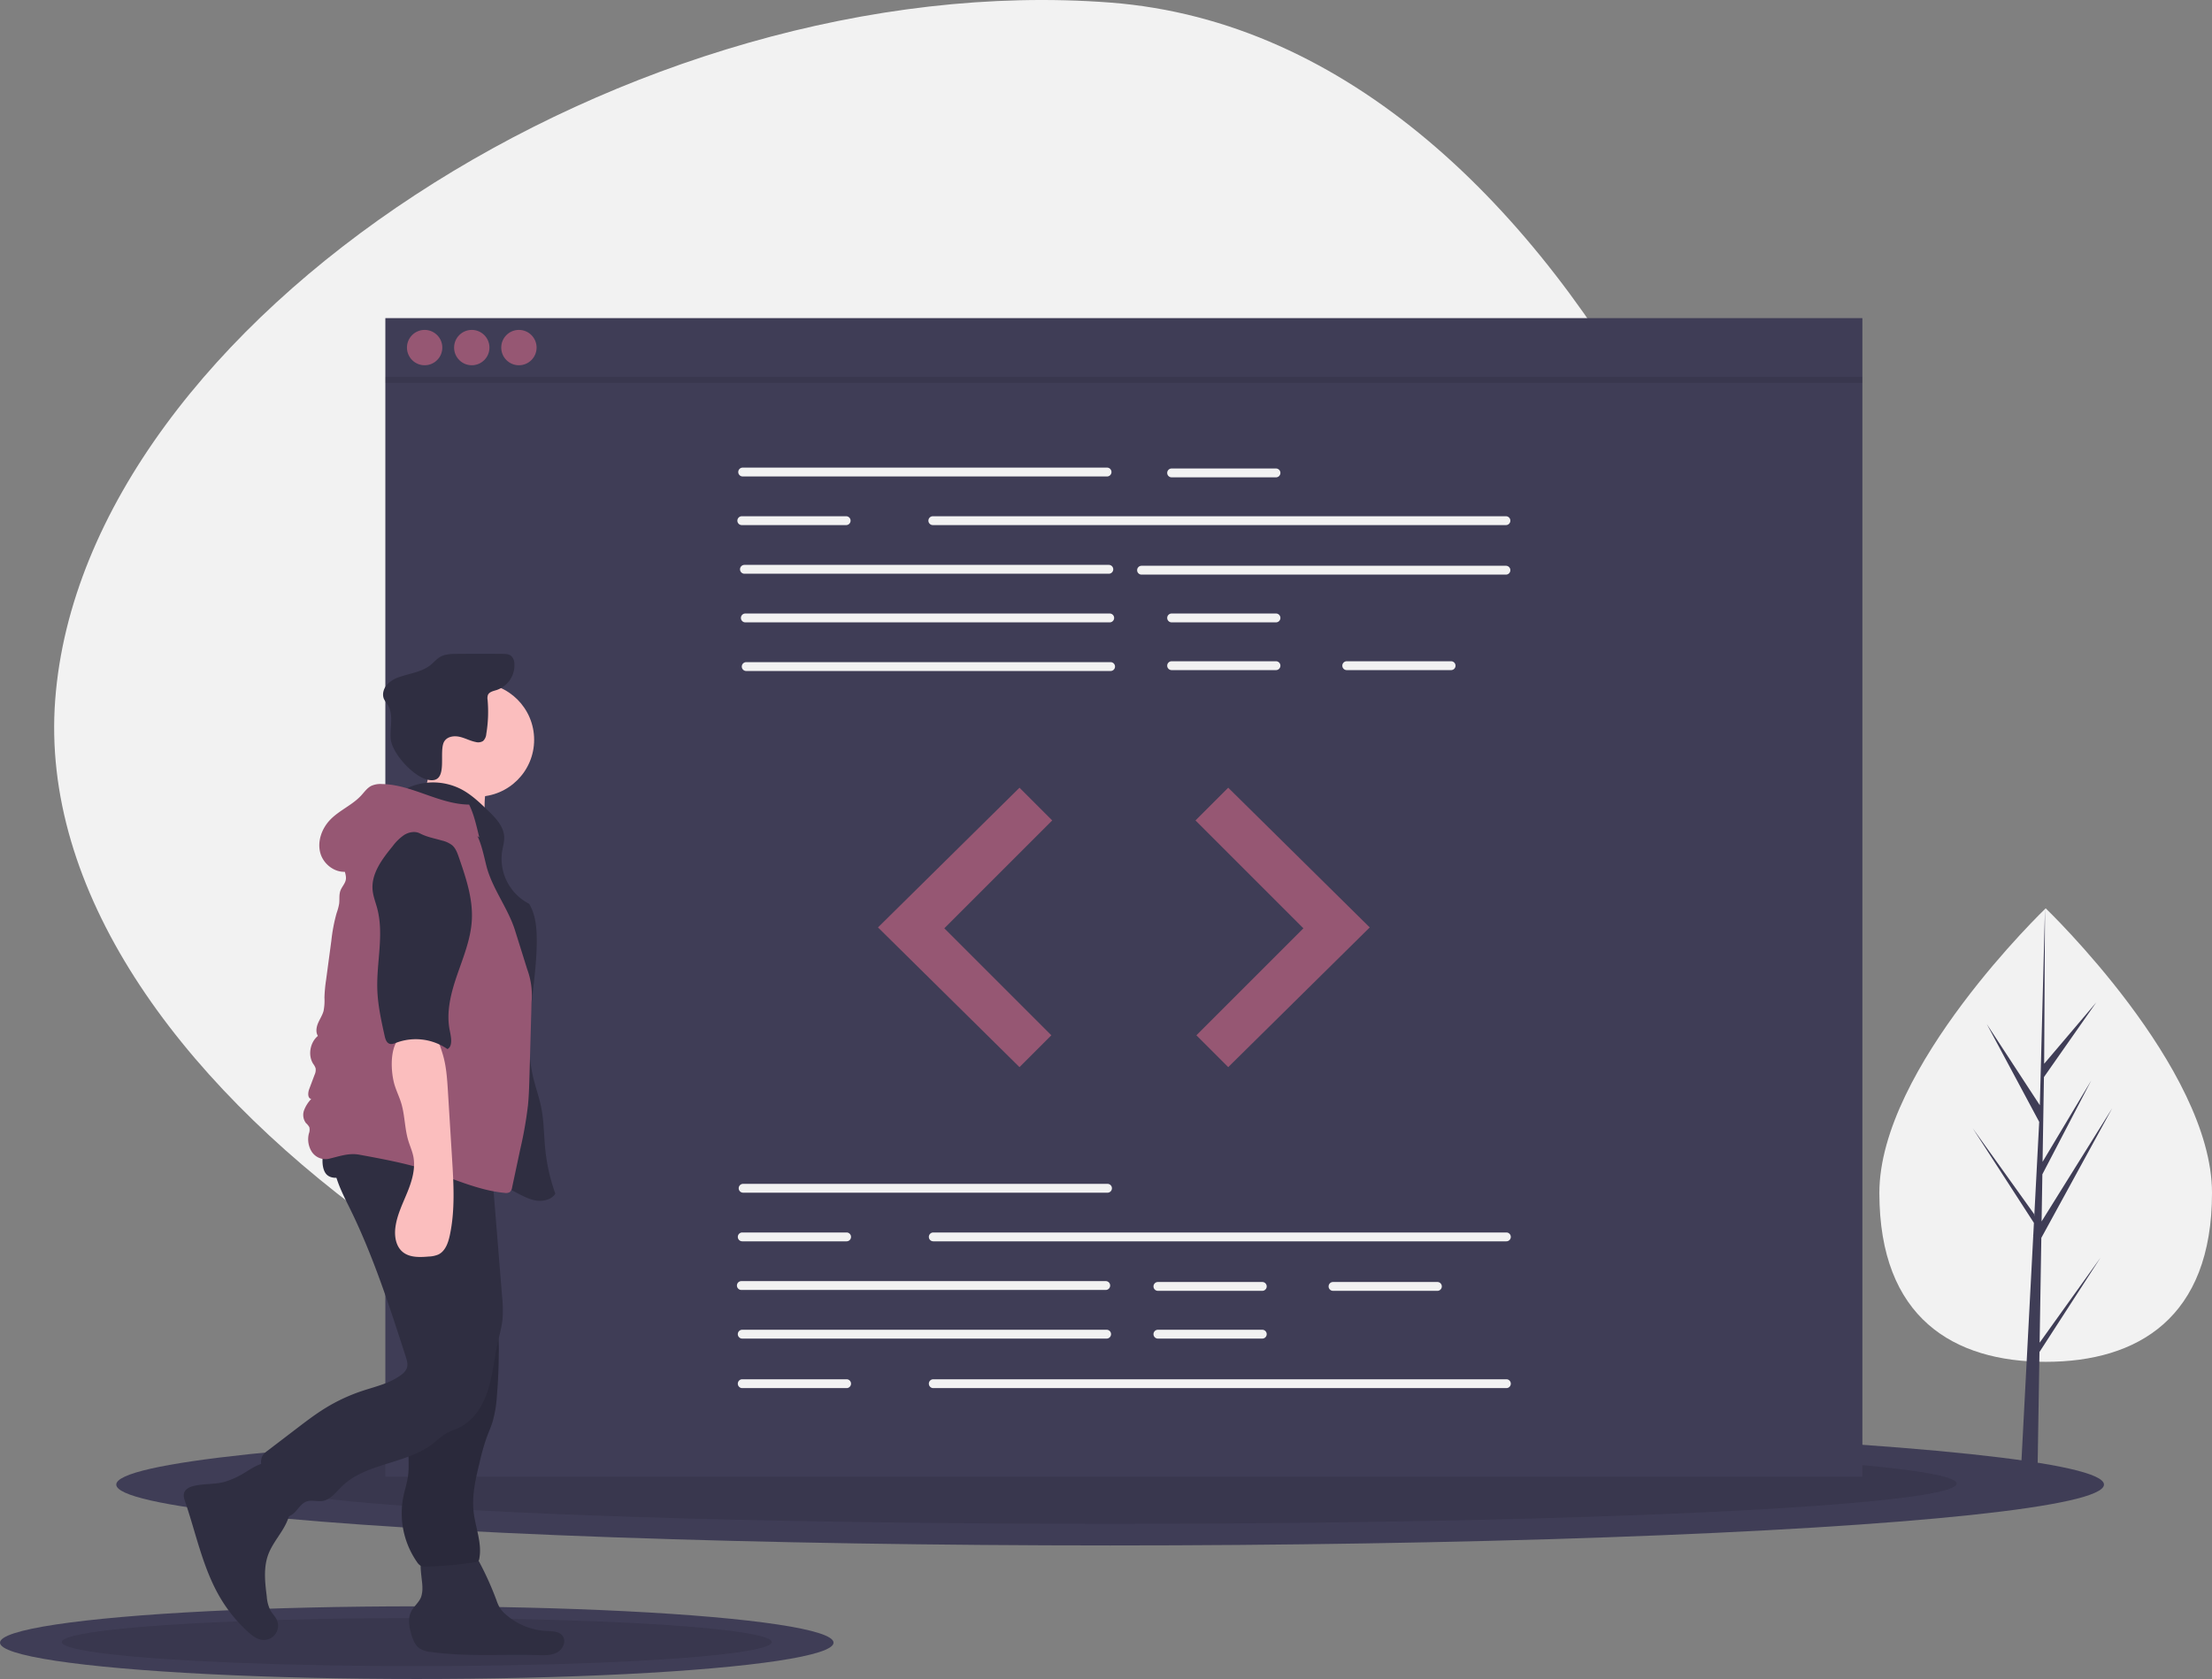 <svg data-name="Layer 1" xmlns="http://www.w3.org/2000/svg" width="1126.194" height="855" viewBox="0 0 1126.194 855"><rect x="0" y="0" width="1126.194" height="855" fill="#808080" stroke="none"/><path d="M544.864 755.938C302.465 737.49 13.394 549.672 28.111 356.28S322.797-17.142 565.196 1.305 947.128 381.167 932.41 574.558s-145.148 199.827-387.547 181.38z" fill="#f2f2f2"/><ellipse cx="565.194" cy="756" rx="506" ry="31" fill="#3f3d56"/><ellipse cx="565.194" cy="755.5" rx="431" ry="20.5" opacity=".1"/><ellipse cx="212.194" cy="836.5" rx="212.194" ry="18.5" fill="#3f3d56"/><ellipse cx="212.194" cy="836.202" rx="180.742" ry="12.234" opacity=".1"/><path fill="#3f3d56" d="M196.194 162h752v590h-752z"/><path d="M563.638 242.63H378.12a2.251 2.251 0 110-4.504h185.518a2.251 2.251 0 010 4.503zm203.079 24.765H474.932a2.251 2.251 0 010-4.503h291.785a2.251 2.251 0 110 4.503zM564.539 292.16H379.02a2.251 2.251 0 110-4.502h185.518a2.251 2.251 0 110 4.503zm202.178.45H581.199a2.251 2.251 0 010-4.502h185.518a2.251 2.251 0 110 4.503zm-201.728 24.316H379.471a2.251 2.251 0 010-4.503H564.99a2.251 2.251 0 110 4.503zm.451 24.766H379.921a2.251 2.251 0 010-4.503h185.517a2.251 2.251 0 110 4.503zm84.203-98.612h-53.134a2.251 2.251 0 010-4.503h53.134a2.251 2.251 0 110 4.502zm0 73.846h-53.134a2.251 2.251 0 010-4.503h53.134a2.251 2.251 0 110 4.503zm0 24.316h-53.134a2.251 2.251 0 110-4.503h53.134a2.251 2.251 0 110 4.503zm89.157 0h-53.134a2.251 2.251 0 010-4.503h53.133a2.251 2.251 0 110 4.503zm-307.996-73.847H377.67a2.251 2.251 0 010-4.503h53.134a2.251 2.251 0 010 4.503zM563.863 607.36H378.346a2.251 2.251 0 010-4.502h185.517a2.251 2.251 0 010 4.503zm-.9 49.532H377.445a2.251 2.251 0 110-4.503h185.518a2.251 2.251 0 010 4.503zm.45 24.766H377.895a2.251 2.251 0 110-4.503h185.518a2.251 2.251 0 110 4.503zm79.25-24.316H589.53a2.251 2.251 0 010-4.503h53.133a2.251 2.251 0 010 4.503zm0 24.316H589.53a2.251 2.251 0 010-4.503h53.133a2.251 2.251 0 110 4.503zm89.157-24.316h-53.134a2.251 2.251 0 110-4.503h53.134a2.251 2.251 0 010 4.503zm35.122-25.216H475.157a2.251 2.251 0 010-4.503h291.785a2.251 2.251 0 010 4.503zm-335.913 0h-53.134a2.251 2.251 0 010-4.503h53.134a2.251 2.251 0 010 4.503zm335.913 74.748H475.157a2.251 2.251 0 110-4.503h291.785a2.251 2.251 0 010 4.503zm-335.913 0h-53.134a2.251 2.251 0 110-4.503h53.134a2.251 2.251 0 110 4.503z" fill="#f2f2f2"/><path fill="#965773" d="M519.06 401.13l-72.046 71.145 72.046 71.145 16.21-16.21-54.484-54.485 54.934-54.935-16.66-16.66zm106.267 0l72.046 71.145-72.046 71.145-16.21-16.21 54.485-54.485-54.935-54.935 16.66-16.66z"/><circle cx="216.194" cy="177" r="9" fill="#965773"/><circle cx="240.194" cy="177" r="9" fill="#965773"/><circle cx="264.194" cy="177" r="9" fill="#965773"/><path opacity=".1" d="M196.194 192h752v3h-752z"/><path d="M1126.194 607.454c0 63.77-37.911 86.037-84.677 86.037s-84.676-22.266-84.676-86.037 84.676-144.898 84.676-144.898 84.677 81.126 84.677 144.898z" fill="#f2f2f2"/><path fill="#3f3d56" d="M1038.433 683.736l.867-53.371 36.091-66.027-35.955 57.655.39-23.998 24.873-47.769-24.77 41.419.701-43.161 26.635-38.031-26.525 31.244.438-79.141-2.753 104.769.226-4.322-27.08-41.451 26.646 49.748-2.523 48.203-.075-1.28-31.219-43.621 31.124 48.141-.315 6.028-.057.091.026.495-6.402 122.296h8.553l1.026-63.168 31.049-48.024-30.971 43.275z"/><path d="M122.622 751.091a43.126 43.126 0 01-8.178 3.503c-5.08 1.387-10.508.878-15.638 2.063-2.1.485-4.386 1.499-5.054 3.548-.49 1.504.043 3.127.554 4.624 5.668 16.62 9.085 34.266 18.125 49.32a74.64 74.64 0 0013.992 16.988c2.056 1.852 4.385 3.664 7.136 3.955a7.248 7.248 0 007.37-10.182c-.81-1.801-2.317-3.197-3.289-4.916a18.757 18.757 0 01-1.819-6.99c-.893-7.11-1.754-14.538.71-21.266 1.651-4.512 4.681-8.359 7.206-12.447s4.621-8.772 4.06-13.544c-.384-3.257-1.972-6.237-3.65-9.054-1.682-2.823-5.005-10.409-8.383-11.35-3.507-.979-10.084 4.181-13.142 5.748zm92.435 57.409a14.019 14.019 0 01-.664 4.745c-1.057 2.793-3.68 4.706-5.036 7.367-1.885 3.7-1.03 8.174.218 12.135.783 2.483 1.81 5.067 3.913 6.602a12.893 12.893 0 005.954 1.908c18.036 2.496 36.358 1.064 54.558 1.587 3.317.095 6.83.211 9.725-1.41s4.686-5.697 2.717-8.368c-1.769-2.398-5.265-2.376-8.242-2.517a33.912 33.912 0 01-20.913-8.615 15.112 15.112 0 01-2.934-3.377 20.753 20.753 0 01-1.534-3.517 156.799 156.799 0 00-9.083-20.119c-.98-1.815-2.087-3.705-3.906-4.676a10.323 10.323 0 00-4.24-.926c-4.536-.294-16.283-1.838-19.79 1.69-3.242 3.26-.672 13.351-.743 17.491z" fill="#2f2e41"/><circle cx="242.971" cy="376.72" r="28.975" fill="#fbbebe"/><path d="M216.806 400.646c-1.724 4.614-4.647 8.947-8.9 11.43l40.074 8.174a42.453 42.453 0 01-.562-17.869 10.3 10.3 0 00.24-4.409c-.754-2.907-4.027-4.306-6.955-4.974-7.314-1.667-13.782-2.561-20.579-5.792-2.077 3.557-1.787 9.34-3.318 13.44z" fill="#fbbebe"/><path d="M207.57 401.227a31.338 31.338 0 0127.314.714c5.138 2.707 9.392 6.794 13.571 10.826 3.853 3.717 7.963 7.972 8.236 13.319.133 2.59-.676 5.122-1.084 7.683a25.766 25.766 0 0013.78 26.47c3.184 5.303 3.84 11.729 3.89 17.914.185 23.436-7.21 47.16-1.93 69.995 1.239 5.362 3.16 10.554 4.231 15.952 1.387 6.99 1.319 14.18 2.044 21.27a95.266 95.266 0 005.114 22.495c-1.744 2.774-5.374 3.837-8.643 3.613s-6.325-1.644-9.242-3.136c-14.123-7.227-27.059-16.757-41.687-22.9-9.677-4.063-19.987-6.595-29.376-11.288s-18.12-12.142-20.99-22.238c-1.241-4.365-1.318-8.965-1.385-13.503-.286-19.114-.55-38.436 3.61-57.094 3.669-16.453 10.741-32.194 12.284-48.98.502-5.465.513-11.314 3.566-15.874 4.315-6.445 13.632-8.114 16.698-15.238z" fill="#2f2e41"/><path d="M226.492 377.13c1.707-2.228 5-2.531 7.727-1.872s5.243 2.064 7.998 2.598a4.675 4.675 0 003.743-.526 5.444 5.444 0 001.616-3.57 68.163 68.163 0 00.67-17.38 5.147 5.147 0 01.16-2.438c.681-1.643 2.762-2.034 4.461-2.562a13.316 13.316 0 009.013-13.633 5.42 5.42 0 00-1.657-3.74c-1.175-.958-2.82-1.017-4.336-1.029q-11.683-.094-23.366.006c-2.883.024-5.91.095-8.41 1.532-1.847 1.063-3.221 2.773-4.88 4.112-4.326 3.491-10.178 4.201-15.441 5.99a15.308 15.308 0 00-6.768 4.036c-1.75 2-2.592 4.974-1.492 7.393a26.252 26.252 0 001.886 2.904c3.105 4.964 1.038 11.403 1.502 17.24.579 7.288 11.365 19.111 18.679 20.836 11.807 2.784 4.986-15.113 8.895-19.898zm-16.358 319.553c.745 5.321 1.701 10.661 1.446 16.029-.357 7.493-3.06 14.714-3.56 22.2-.372 5.59.49 11.241-.286 16.79-.497 3.554-1.656 6.979-2.373 10.494a43.395 43.395 0 006.973 33.266 5.448 5.448 0 002.024 1.96 5.714 5.714 0 002.507.333 179.947 179.947 0 0025.17-2.288 2.414 2.414 0 001.617-.713 2.266 2.266 0 00.35-.954c1.545-7.936-1.976-15.893-2.871-23.928-.956-8.58 1.103-17.178 3.146-25.565a113.548 113.548 0 013.467-12.228c.988-2.697 2.181-5.32 3.037-8.063a61.46 61.46 0 002.202-13.202q.892-10.575.945-21.2a88.958 88.958 0 00-1.665-20.01c-1.878-8.337-5.724-16.08-9.536-23.73a15.029 15.029 0 00-5.618 2.67 125.38 125.38 0 01-15.35 8.481c-3.567 1.657-10.522 2.834-12.786 6.286-2.232 3.405-.792 10.35-.621 14.106q.439 9.667 1.782 19.266z" fill="#2f2e41"/><path d="M210.134 696.683c.745 5.321 1.701 10.661 1.446 16.029-.357 7.493-3.06 14.714-3.56 22.2-.372 5.59.49 11.241-.286 16.79-.497 3.554-1.656 6.979-2.373 10.494a43.395 43.395 0 006.973 33.266 5.448 5.448 0 002.024 1.96 5.714 5.714 0 002.507.333 179.947 179.947 0 0025.17-2.288 2.414 2.414 0 001.617-.713 2.266 2.266 0 00.35-.954c1.545-7.936-1.976-15.893-2.871-23.928-.956-8.58 1.103-17.178 3.146-25.565a113.548 113.548 0 013.467-12.228c.988-2.697 2.181-5.32 3.037-8.063a61.46 61.46 0 002.202-13.202q.892-10.575.945-21.2a88.958 88.958 0 00-1.665-20.01c-1.878-8.337-5.724-16.08-9.536-23.73a15.029 15.029 0 00-5.618 2.67 125.38 125.38 0 01-15.35 8.481c-3.567 1.657-10.522 2.834-12.786 6.286-2.232 3.405-.792 10.35-.621 14.106q.439 9.667 1.782 19.266z" opacity=".1"/><path d="M170.961 583.018c-3.848 10.36 1.808 21.554 6.722 31.452 12.106 24.386 20.513 50.408 28.875 76.317.626 1.941 1.252 4.059.554 5.975a7.825 7.825 0 01-2.822 3.347c-5.766 4.379-13.107 5.938-19.975 8.23a90.184 90.184 0 00-18.943 8.88c-4.976 3.083-9.639 6.643-14.291 10.197l-14.812 11.312a9.903 9.903 0 00-2.476 2.397c-1.429 2.241-.844 5.167-.132 7.728a131.432 131.432 0 007.252 19.792 6.911 6.911 0 002.63 3.447c2.312 1.242 5.14-.405 6.905-2.347s3.292-4.36 5.78-5.193c2.487-.833 5.223.176 7.819-.189 4.198-.59 6.986-4.457 10.012-7.426 12.366-12.131 33.01-11.251 46.613-21.977a59.228 59.228 0 016.23-4.868c2.3-1.36 4.908-2.105 7.294-3.307 7.257-3.654 11.819-11.208 14.262-18.957s3.141-15.928 4.897-23.86c.908-4.101 2.103-8.158 2.507-12.339a66.094 66.094 0 00-.253-11.666l-4.908-60.715c-.4-4.943-.8-9.893-1.576-14.79-14.577.52-29.143 1.107-43.728 1.28-11.605.136-23.424.948-34.436-2.72z" fill="#2f2e41"/><path d="M165.602 597.221c1.978 3.18 6.79 3.114 10.105 1.37s5.889-4.672 9.21-6.4c4.464-2.323 9.747-2.236 14.777-2.094 7.963.225 16.025.465 23.687 2.647 7.924 2.257 15.64 6.603 23.834 5.736 1.425-.15 2.985-.56 3.76-1.765a5.544 5.544 0 00.62-2.836l.268-7.159a6.464 6.464 0 00-.57-3.625 6.082 6.082 0 00-2.716-2.08c-11.663-5.646-24.964-6.697-37.915-7.14q-9.874-.34-19.757-.28c-5.591.035-12.303-.774-17.739.72-7.295 2.005-11.265 16.954-7.563 22.906z" fill="#2f2e41"/><path d="M238.84 409.726c-15.283-.136-29.132-10.223-44.413-10.469a11.514 11.514 0 00-5.392.93c-2.13 1.073-3.53 3.147-5.147 4.9-4.518 4.892-11.061 7.504-15.703 12.28-4.352 4.478-6.773 11.15-5.055 17.153s8.204 10.609 14.28 9.165a36.8 36.8 0 0114.336-19.479 72.887 72.887 0 0111.206-5.882c6.868-3.112 14.547-6.283 21.718-3.95a30.638 30.638 0 017.409 4.04l11.954 8.03c-1.393-5.494-2.646-11.656-5.194-16.718z" fill="#965773"/><path d="M175.65 438.374c-2.03 2.532.893 6.2.446 9.413-.298 2.135-2.055 3.766-2.786 5.793-.758 2.1-.356 4.427-.644 6.642a28.489 28.489 0 01-1.275 4.73 84.975 84.975 0 00-2.686 14.025l-2.675 19.975a75.681 75.681 0 00-.846 9.078 27.107 27.107 0 01-.452 6.787c-.592 2.183-1.904 4.093-2.786 6.176s-1.292 4.602-.1 6.524c-3.991 3.325-5.178 9.854-2.387 14.235a7.9 7.9 0 011.23 2.265 5.82 5.82 0 01-.542 3.34l-2.704 7.207c-.693 1.845-.912 4.653 1.013 5.074a17.006 17.006 0 00-3.651 5.767 6.866 6.866 0 00.972 6.506 8.289 8.289 0 011.695 2.056 5.473 5.473 0 01-.196 3.243 11.906 11.906 0 001.473 9.334 8.371 8.371 0 008.418 3.608c5.41-1.22 10.273-3.147 15.728-2.146 11.746 2.156 23.53 4.32 34.906 7.952 12.984 4.146 25.556 10.225 39.126 11.5a3.798 3.798 0 002.617-.406 3.93 3.93 0 001.21-2.488l4.194-19.665a202.363 202.363 0 003.855-22.027c.477-4.781.613-9.59.75-14.393l1.08-38.23a38.197 38.197 0 00-2.2-16.62l-6.218-19.848c-3.548-11.327-11.687-21.372-14.585-32.882-1.834-7.285-3.19-15.103-8.108-20.781-7.013-8.095-19.145-9.354-29.764-7.962-4.797.628-9.636 1.714-13.785 4.201-4.798 2.877-8.333 7.41-11.753 11.837-2.818 3.649-5.687 6.582-8.57 10.18z" fill="#965773"/><path d="M200.444 550.823c.875 3.773 2.712 7.252 3.837 10.957 1.884 6.21 1.725 12.896 3.605 19.106.79 2.606 1.933 5.109 2.5 7.773 1.32 6.21-.608 12.635-3.004 18.515s-5.313 11.678-6.09 17.98c-.549 4.438.238 9.45 3.66 12.33 3.551 2.99 8.712 2.788 13.338 2.39a14.016 14.016 0 004.841-1.008c3.538-1.673 5.028-5.86 5.855-9.685 2.771-12.819 1.98-26.106 1.174-39.196l-2.106-34.235c-.405-6.59-.84-13.318-2.87-19.646-.74-2.302-2.027-6.954-4.13-8.424-2.082-1.455-8.03-1.52-10.608-1.641-12.098-.569-11.963 16.317-10.002 24.784z" fill="#fbbebe"/><path d="M213.848 424.423c-2.47-1.293-5.583-.736-7.972.705a24.568 24.568 0 00-5.972 5.798c-5.338 6.517-10.99 13.995-10.198 22.382.296 3.145 1.5 6.12 2.317 9.172 3.58 13.38-.379 27.53.075 41.373.263 7.999 2.003 15.867 3.737 23.68.353 1.594.92 3.44 2.462 3.977 1.16.403 2.41-.115 3.558-.551a28.371 28.371 0 0125.963 3.272c2.865-1.529 1.791-6.363 1.149-9.546-1.909-9.457.682-19.214 3.828-28.335s6.91-18.23 7.432-27.865c.59-10.916-3.029-21.57-6.6-31.903-.78-2.255-1.631-4.62-3.438-6.178a13.665 13.665 0 00-5.203-2.377c-3.793-1.121-7.634-1.769-11.138-3.604z" fill="#2f2e41"/></svg>